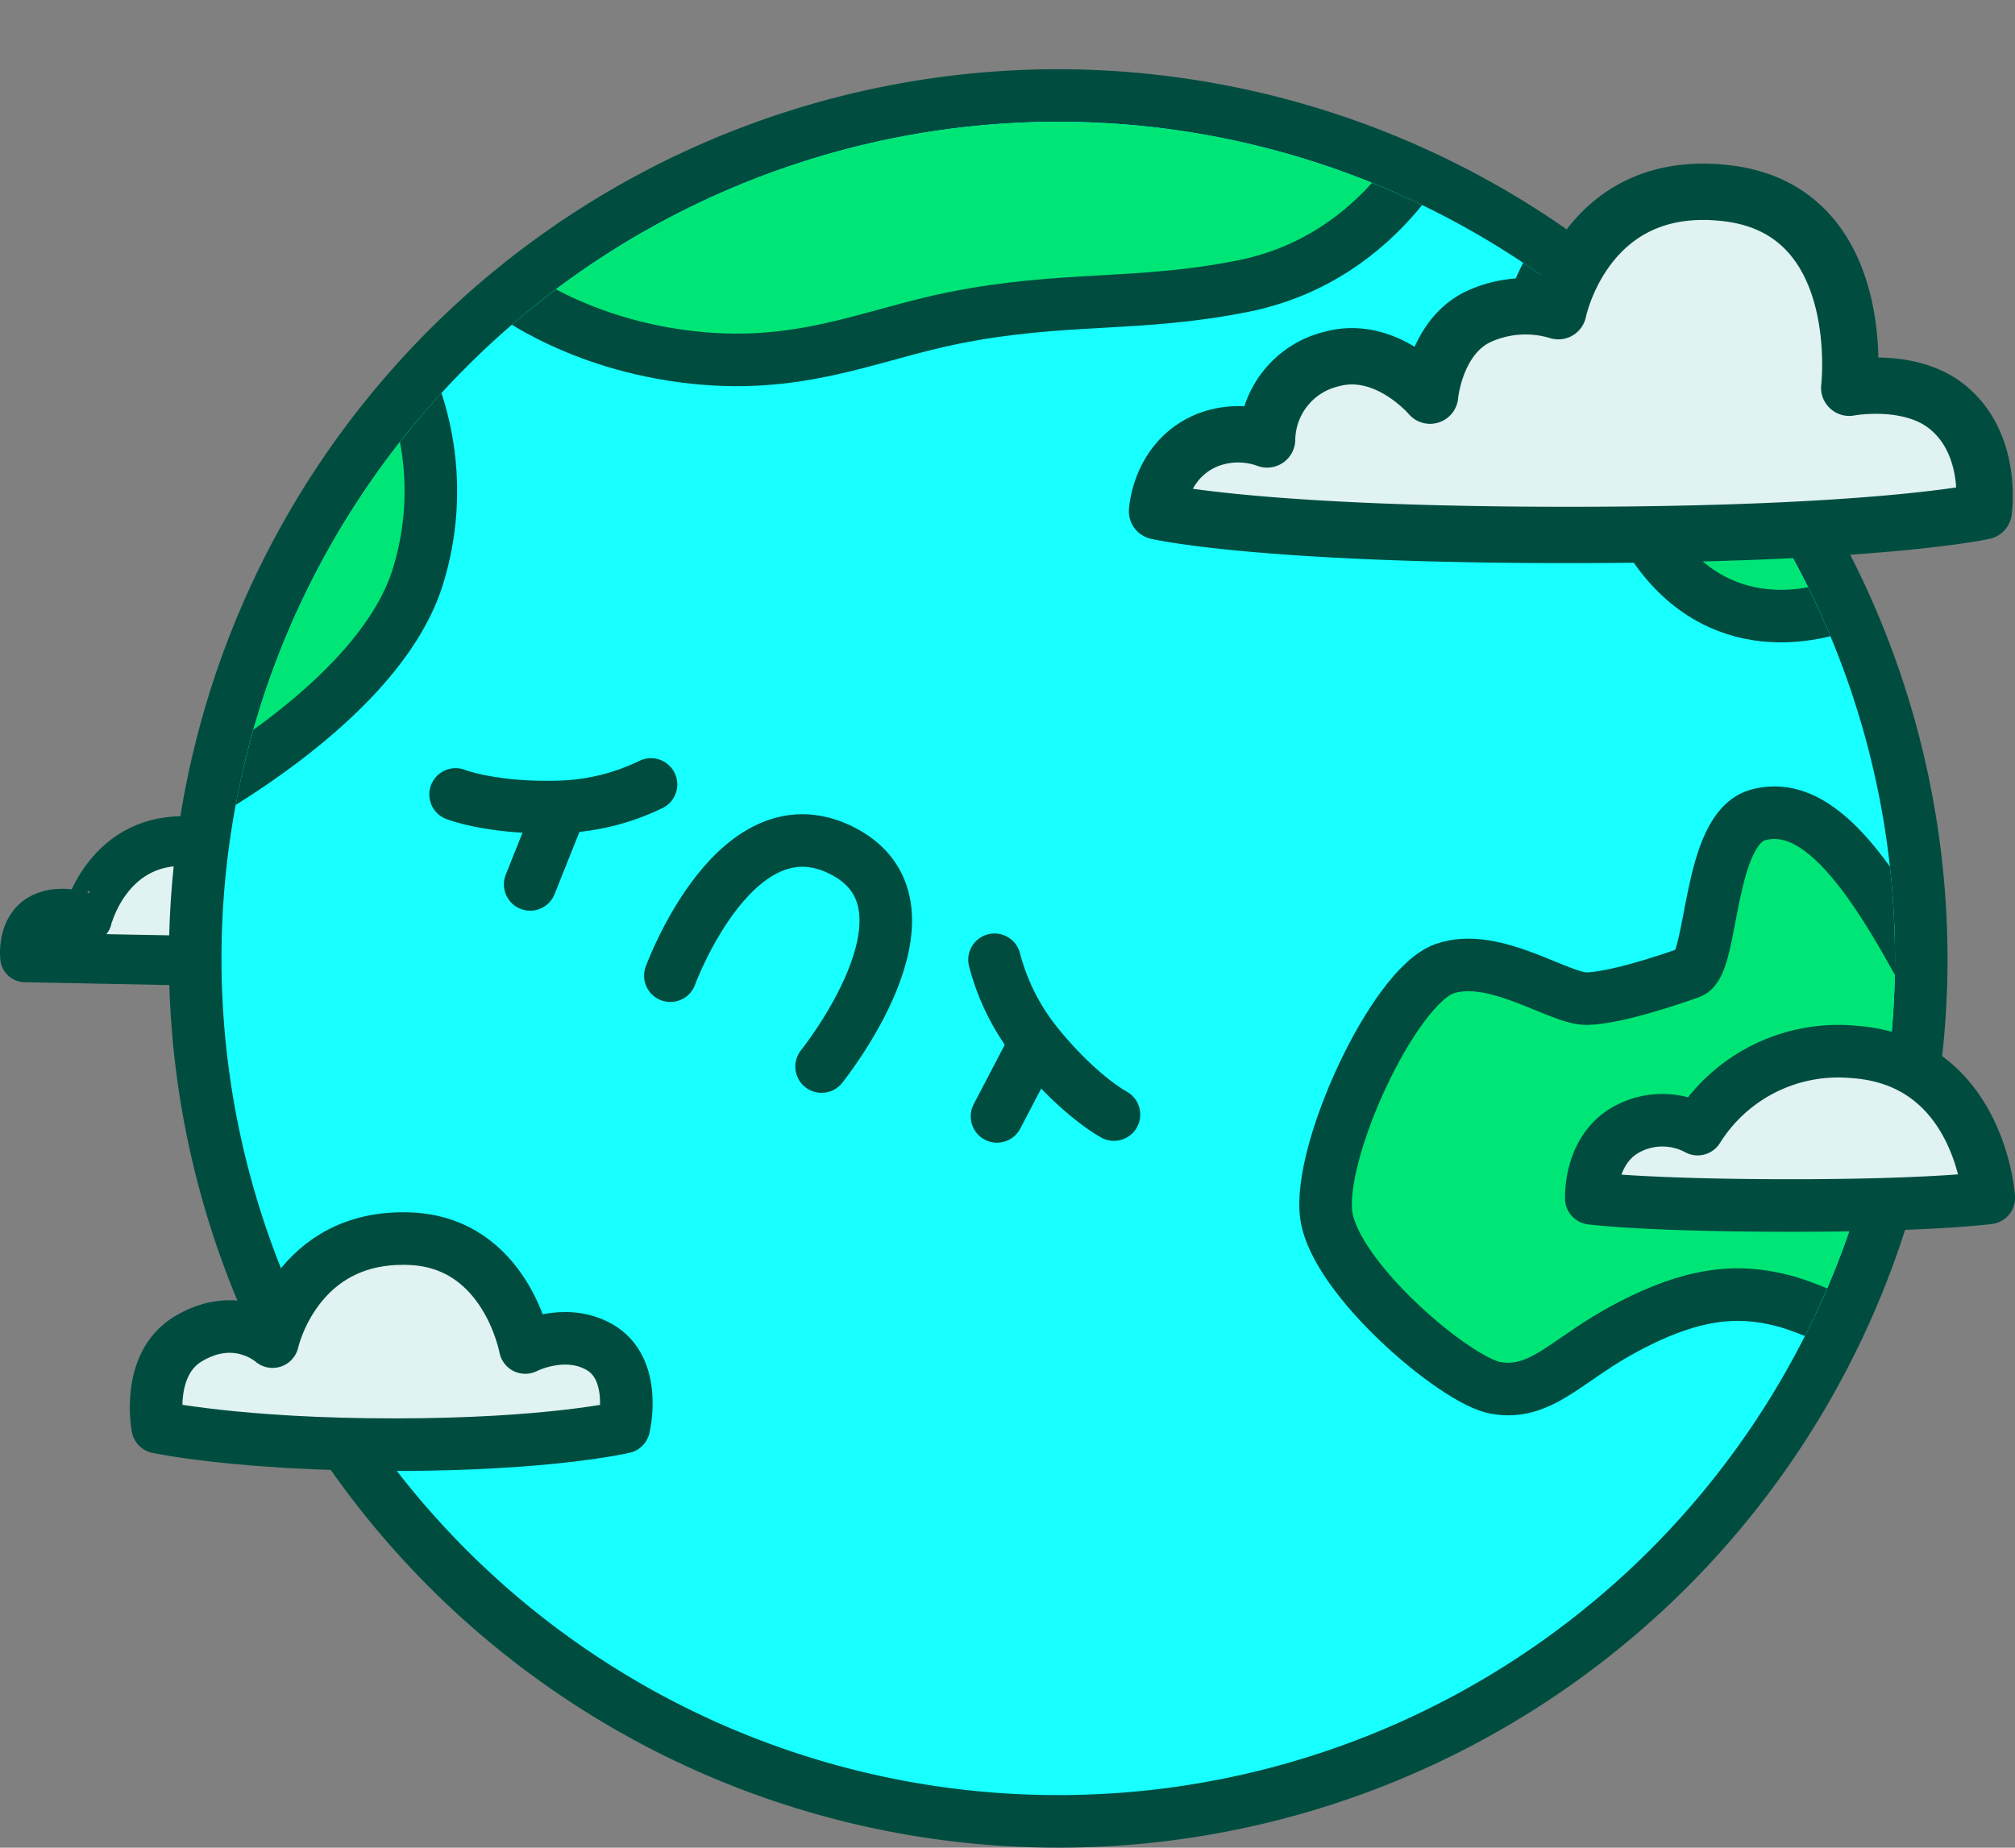 <svg xmlns="http://www.w3.org/2000/svg" xmlns:xlink="http://www.w3.org/1999/xlink" viewBox="0 0 229.98 210.9"><rect x="0" y="0" width="229.98" height="210.9" fill="#808080" stroke="none"/><defs><style>.cls-1,.cls-9{fill:none;}.cls-2,.cls-7,.cls-8{fill:#e0f2f1;}.cls-2,.cls-6,.cls-7,.cls-8,.cls-9{stroke:#004d40;stroke-linecap:round;stroke-linejoin:round;}.cls-2{stroke-width:5.67px;}.cls-3{fill:#17ffff;}.cls-4{fill:#004d40;}.cls-5{clip-path:url(#clip-path);}.cls-6{fill:#00e676;}.cls-6,.cls-8,.cls-9{stroke-width:6px;}.cls-7{stroke-width:6.43px;}</style><clipPath id="clip-path"><circle class="cls-1" cx="120.78" cy="109.4" r="95.5"/></clipPath></defs><title>Asset 4</title><g id="Layer_2" data-name="Layer 2"><g id="Artwork"><path class="cls-2" d="M26.42,109.74l-23.56-.46s-.41-3.28,2-4.51c2.21-1.13,5.09.06,5.09.06S12.1,96,20.84,96C28.47,96.08,26.42,109.74,26.42,109.74Z"/><path class="cls-3" d="M120.78,207.9a98.5,98.5,0,1,1,98.5-98.5A98.61,98.61,0,0,1,120.78,207.9Z"/><path class="cls-4" d="M120.78,13.9a95.5,95.5,0,1,1-95.5,95.5,95.5,95.5,0,0,1,95.5-95.5m0-6a101.5,101.5,0,1,0,101.5,101.5A101.61,101.61,0,0,0,120.78,7.9Z"/><g class="cls-5"><path class="cls-6" d="M217.75,154.93s-9.19-5.17-14.3-6.48-10.47-1.05-18.88,3.68c-5.93,3.34-8.91,7.2-13.9,6.28-4.59-.84-18.24-12.42-19.29-19.65s7.62-26.08,13.47-28.18c5.68-2,13.15,3.5,16.29,3.41s8.77-1.92,11.79-3c2.67-1,1.89-16.54,7.83-18,7.66-1.94,14.45,8.9,23.09,26.5,5.58,11.36-4.16,24.39-4.16,24.39Z"/><path class="cls-6" d="M179.26,26.66s-8.17,11.42-5.32,20.24c2.13,6.58,9.75,7.68,14.57,15,7.4,11.25,18.8,8.93,24.42,6.06s-16.66-29.32-22.16-32.2S179.26,26.66,179.26,26.66Z"/><path class="cls-6" d="M148.28,45.52c5.35-5.06,20.68,7.66,15.38,13.63C158,65.48,142.37,51.12,148.28,45.52Z"/><path class="cls-6" d="M164.34,14.53s-6,14.82-22.43,18.12c-12,2.41-20.52,1.13-33,3.63-9.77,1.95-17.87,6.13-31,4.38s-20.62-8-20.62-8S89.15,2,124.78,3,164.34,14.53,164.34,14.53Z"/><path class="cls-6" d="M44.65,39.4a32.92,32.92,0,0,1,3.13,26.13c-4.64,15.8-30.24,28.2-30.24,28.2s9.36-32,15.11-42.08S44.65,39.4,44.65,39.4Z"/></g><path class="cls-7" d="M132.06,58.36s11.38,2.7,46.88,2.7,47.47-2.7,47.47-2.7,1.2-8-4.55-12.21c-4.31-3.12-10.8-1.89-10.8-1.89s2.39-20.19-13.86-22.19-19.34,13.45-19.34,13.45a12.85,12.85,0,0,0-9.16.64c-4.91,2.37-5.48,9-5.48,9s-5-5.92-11.27-4.17a9.59,9.59,0,0,0-7.33,9.17,9.64,9.64,0,0,0-6.83.08C132.36,52.48,132.06,58.36,132.06,58.36Z"/><path class="cls-8" d="M18,162.9s9.26,2,27,2,26.2-2,26.2-2,1.62-6.68-2.83-9.17c-4-2.23-8.42.08-8.42.08s-2.17-12-13.17-12.42c-13-.52-15.67,11.75-15.67,11.75s-4.09-3.69-9.69-.28C16.62,155.81,18,162.9,18,162.9Z"/><path class="cls-8" d="M181.62,136.78s6.11.82,22.86.82c16.23,0,22.51-.87,22.51-.87s-1-15.74-15.54-16.67a18.91,18.91,0,0,0-17.69,8.82,8.5,8.5,0,0,0-8.28.13C181.38,131.4,181.62,136.78,181.62,136.78Z"/><path class="cls-9" d="M52,90.68s4.12,1.62,11.58,1.43a25.55,25.55,0,0,0,10.72-2.57"/><line class="cls-9" x1="60.51" y1="100.95" x2="63.98" y2="92.26"/><path class="cls-9" d="M76.51,111.37s7.62-20.89,20-14.06c11.73,6.5-2.74,24.43-2.74,24.43"/><path class="cls-9" d="M127.14,127.22s-3.91-2.07-8.63-7.86a25.55,25.55,0,0,1-5-9.81"/><line class="cls-9" x1="113.79" y1="127.43" x2="118.12" y2="119.14"/></g></g></svg>